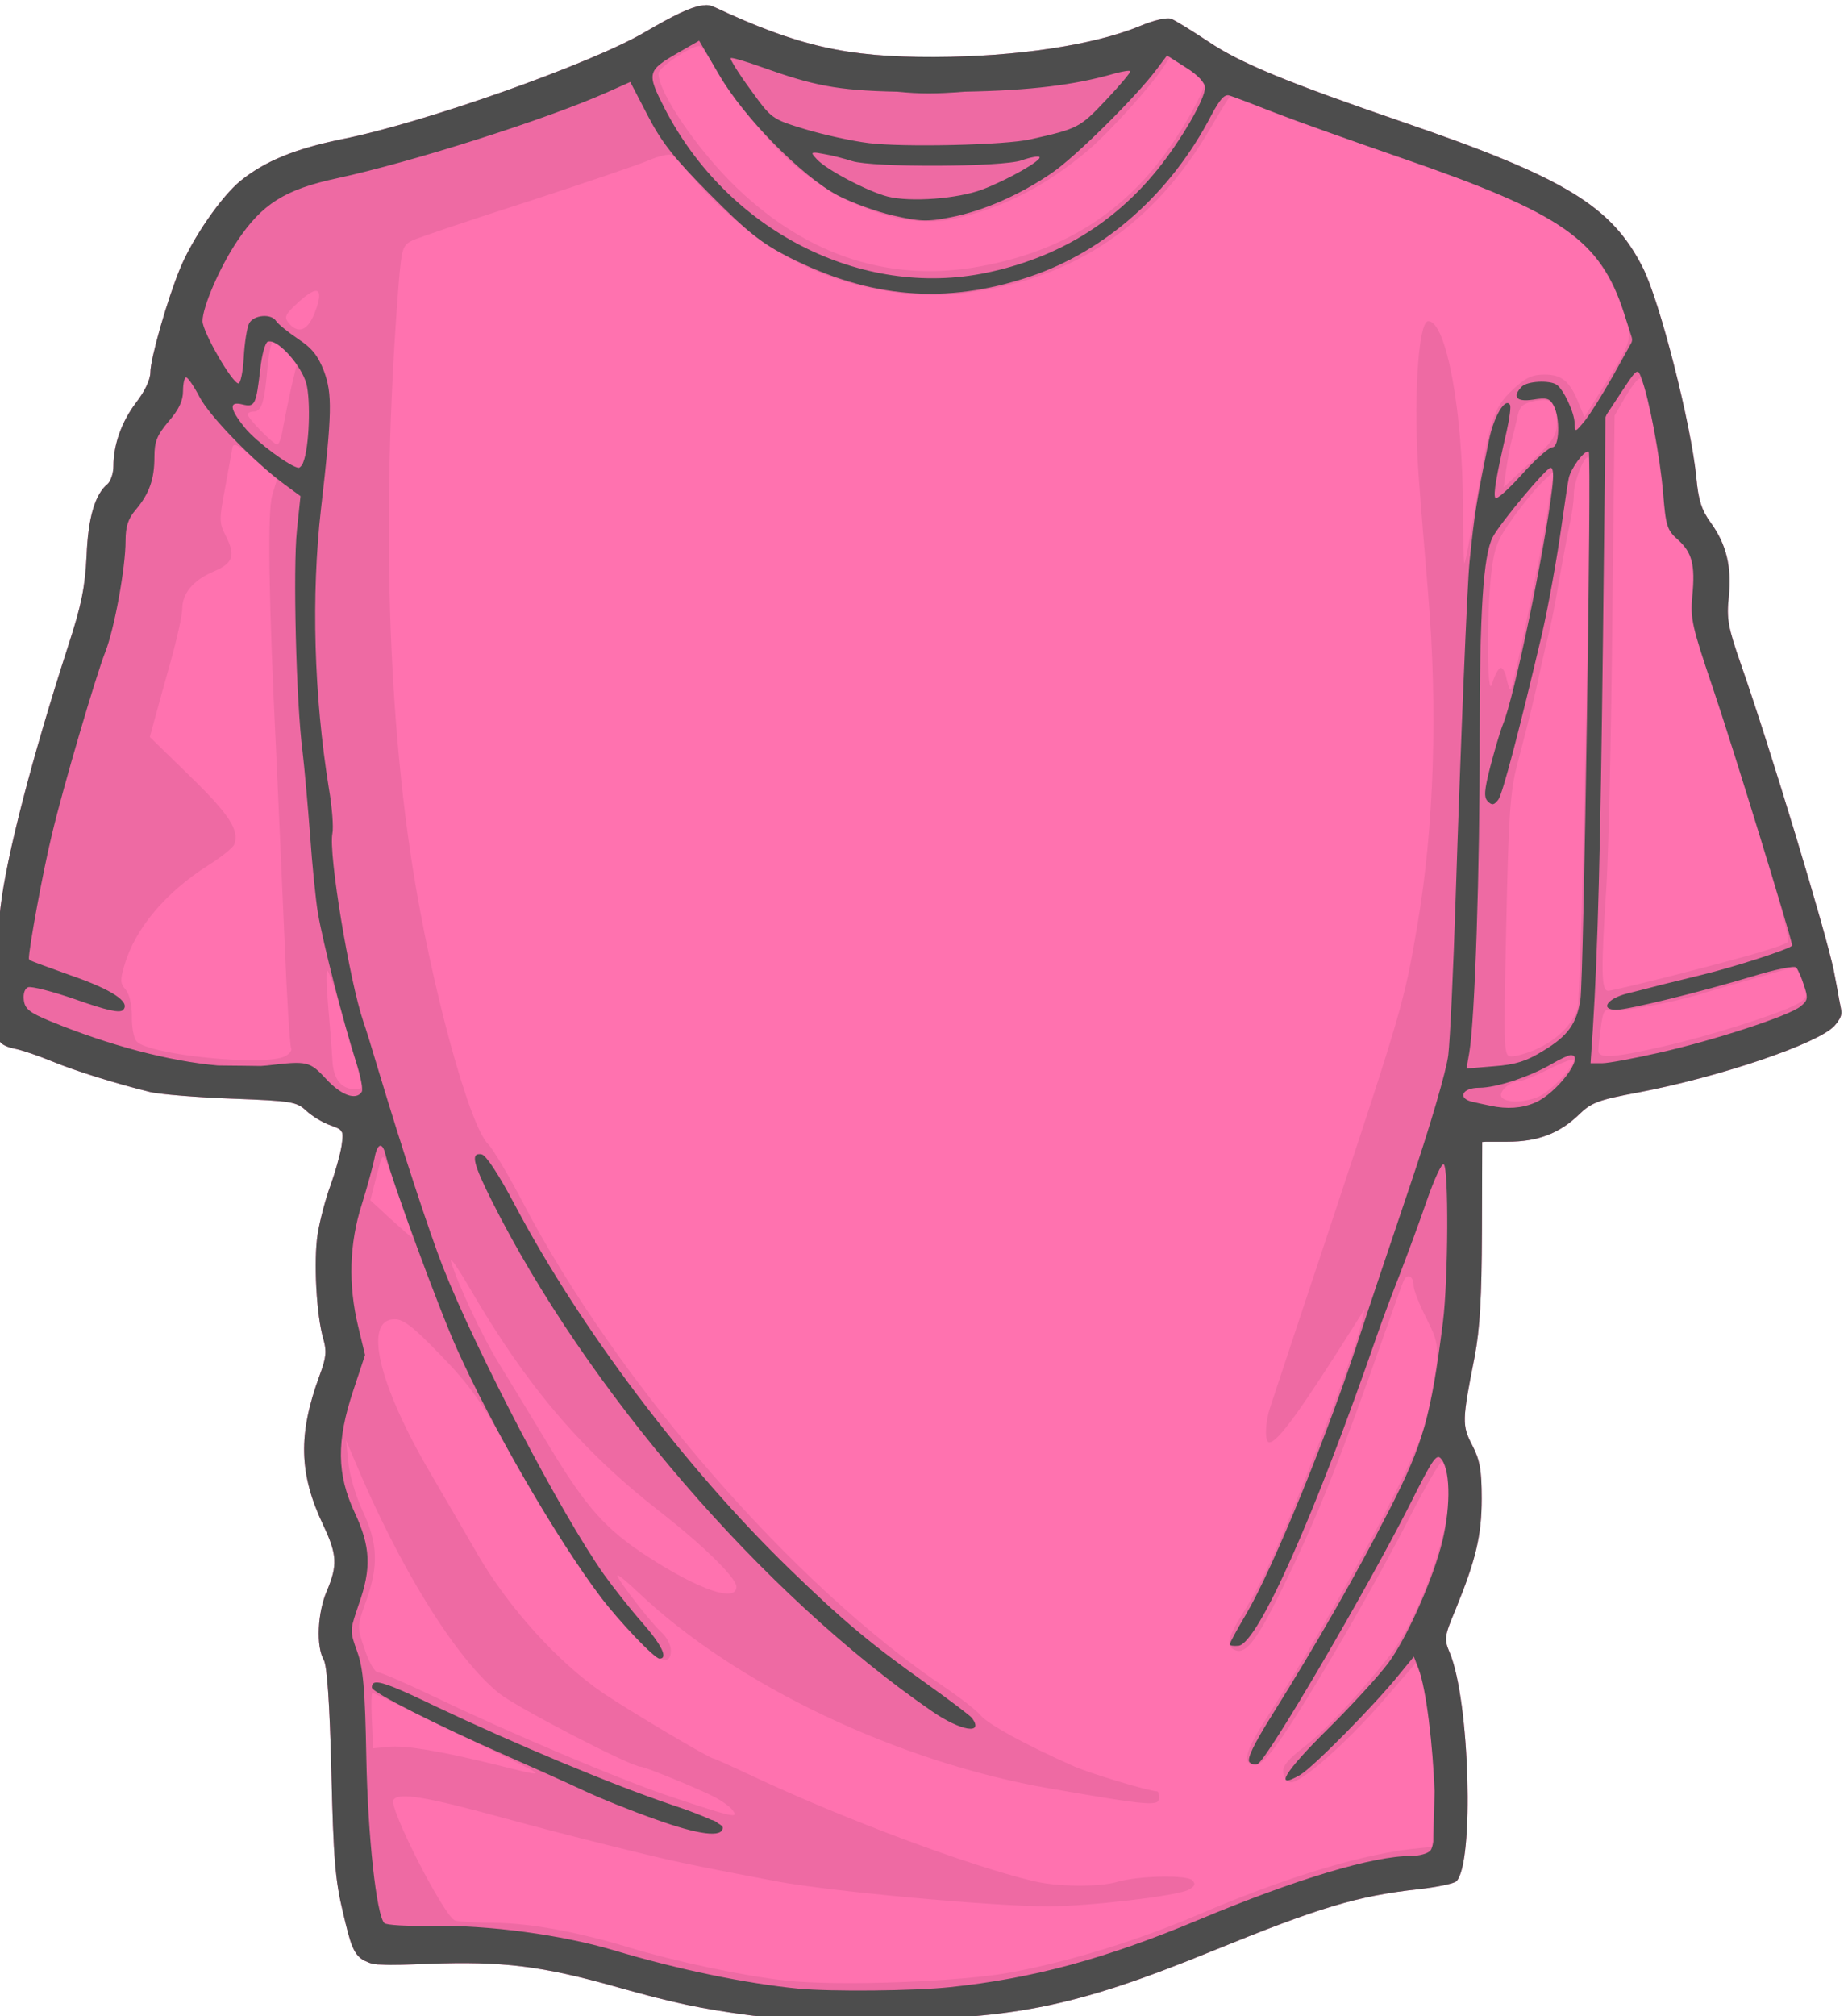 <svg xmlns="http://www.w3.org/2000/svg" width="730" height="796"><path d="M279.3 2C278.9 2 278.6 2 278.2 2.1 278.2 2.1 278.2 2.1 278.1 2.1 277.9 2.1 277.5 2.1 277.2 2.2 277.1 2.2 277.1 2.2 277 2.2 272.6 2.9 266 6.1 254.7 12.7 233.6 25.1 167.5 48.5 135.3 54.9 116.7 58.7 104.8 63.5 95 71.4 87.5 77.5 76.1 93.9 71.1 106.1 66 118.5 59.4 141.7 59.4 147 59.4 149.9 57.2 154.5 53.8 158.9 48.1 166.4 44.8 175.5 44.8 184.1 44.8 186.9 43.7 190 42.5 191.1 37.5 195.2 34.8 204.4 34.2 219.5 33.6 231.7 32.2 238.9 27 254.8 12.6 299.3 2.6 337.9 0.2 358.2 -0.2 361.1-0.7 368.6-1.2 377 -1.2 377.4-1.2 377.7-1.2 378.1 -1.5 381.7-1.7 385.4-1.8 388.7 -2 392.6-2 395.6-2.1 398.2 -2.2 404-2 407-1.3 408.7 -1.3 408.7-1.3 408.8-1.3 408.8 -0.2 412.4 2.1 413.3 6.4 414.2 9.2 414.8 15.5 417 20.4 419 29.5 422.8 46.3 428 59.4 431.2 63.4 432.1 77.9 433.3 91.8 433.8 115.3 434.7 117.2 435 121 438.6 123.3 440.7 127.5 443.3 130.5 444.3 132.1 444.9 133.2 445.3 134 445.8 134 445.8 134 445.8 134 445.8 134.5 446.1 134.8 446.6 135.1 447.1 135.5 448.1 135.3 449.8 134.9 452.6 134.3 456.2 132.3 463.2 130.5 468.2 128.6 473.3 126.4 481.7 125.5 487.1 123.8 497.8 125 519.4 127.7 528.6 129.1 533.5 128.9 536 126.2 543.2 117.7 566.3 118.1 581.9 127.6 602 133.2 613.8 133.4 618 129.1 628.2 125.4 636.7 124.8 650.1 127.9 655.4 129.2 657.9 130.2 671.9 130.9 699.5 131.7 733.7 132.4 742.4 135.5 755.2 138.4 767.3 139.5 772.6 145 774.6 145 774.6 145 774.6 145 774.6 146.6 775.4 148.4 775.7 150.7 775.7 155 776 160.8 775.7 169.1 775.4 198.5 774.3 214.1 776.2 243.8 784.6 266.2 790.9 276.7 793.1 296.1 795.7 297.9 796 301.3 796.2 305.5 796.4 306.5 796.7 307.2 796.9 307.4 797 307.9 797.5 318.8 797.6 332.8 797.3 332.9 797.3 333 797.3 333.2 797.3 335.7 797.4 338.2 797.4 340.7 797.4 398.6 797.8 423.6 792.9 478.5 770.5 521.2 753.1 536 748.6 560.6 745.9 567.8 745.1 574.4 743.7 575.3 742.8 582.4 735.7 580.6 671.5 572.7 652.6 570.4 647.2 570.5 646.2 574.9 635.7 583 615.9 585.3 606.3 585.3 591.7 585.3 580.5 584.6 576.5 581.6 570.7 577.5 562.8 577.5 561 582.5 535.8 584.6 524.7 585.3 512.6 585.4 486L585.5 450.9 587.1 450.8 595.5 450.8C607.3 450.8 615.9 447.6 623.6 440.2 628.6 435.3 631.3 434.3 647.4 431.3 679.4 425.2 718.1 412.1 724.6 405.1 725.4 404.2 726 403.5 726.4 402.7 726.4 402.6 726.4 402.6 726.5 402.6 727.1 401.6 727.4 400.7 727.4 399.7 727.4 399 727 397.1 726.5 394.6 726 391.8 725.4 388.3 724.4 383.3 721.4 368.5 699.2 295.1 687.5 261.7 682.6 247.6 682 244.3 682.9 235.7 684.1 223.8 682 215 675.8 206.4 672.2 201.5 670.9 197.5 670.1 188.7 668.1 167.8 655.7 118.9 648.9 105.6 636.6 81.3 618.1 70.1 554.2 48.2 508.4 32.5 489.9 24.9 477.3 16.4 470.8 12.1 464.2 8 462.6 7.4 460.9 6.8 455.7 8 450.5 10.2 432.2 17.8 401.6 22.4 369 22.5 334.2 22.6 315.2 18.2 282 2.7 281.2 2.3 280.3 2.1 279.3 2z" fill="#ff72af"/><path d="M278.3 11.7C275.1 11.7 261.6 18.9 255.2 23.9 251.6 26.8 213.9 41.2 187.9 49.6 158.6 59.1 150.2 61.4 134.5 64.4 109.8 69 95.8 79.8 84.5 102.8 81.2 109.4 77.4 119.8 76 126 74.6 132.3 72.7 138.1 71.9 138.9 71 139.8 70.4 143.5 70.4 147.2 70.4 153.6 69.7 155 59.8 168.4 58.4 170.2 56.7 176.6 56 182.5 55.1 190.3 53.7 194.4 51 197.3 47.8 200.7 47 204 45.7 218 44.1 236.1 43.4 239.2 32.3 274.4 23.8 301.5 16.8 328.2 12.1 351.4 8.6 369.1 5.6 395.2 6.7 399.5 7.1 401 10.5 403.3 14.2 404.7 17.9 406 25 408.6 30 410.4 57.9 420.6 66.9 422.3 95.1 422.9L122.4 423.6 128.1 429.2C133 434.2 134.7 434.9 141.8 434.9 146.2 434.9 149.8 435.5 149.8 436.1 149.8 439.4 141.2 471.8 139.3 475.4 136 481.9 134.8 502.5 137 515.2 139.9 532.2 139.6 538.1 134.5 554.9 129.1 572.7 129.6 578.5 138.4 598.4 144.2 611.7 144.5 618.2 140.1 629.5 136.4 638.9 135.9 647.6 138.9 652.7 140.2 655.1 141.2 668.9 141.9 696 142.9 736.1 145.8 758.9 150.5 763.7 152.1 765.4 154.8 765.5 162.1 764.3 172.9 762.6 209.2 764.5 222 767.4 226.4 768.5 238.9 771.7 249.6 774.7 269 780.1 297.4 786.1 309.5 787.4 313.1 787.7 331.7 787.9 350.9 787.6 379.1 787.3 389 786.5 402.8 783.7 431.6 777.7 446 773.1 477.5 759.9 512 745.3 537.3 737.6 557.3 735.6 565.4 734.7 568.7 733.7 569.8 731.5 571.9 727.7 571.8 693 569.7 677 568.8 670.1 566.5 659.9 564.6 654.4L561.2 644.5 567.2 630.6C578.7 603.7 580.4 582.5 572 570.1 568.8 565.5 568.1 562.9 568.9 559.1 578.5 514.6 580 477.2 573.6 443.2L572.6 437.7 583.7 439C603.9 441.3 612.5 439 622.2 428.7 625.7 425 628.9 423.5 635.2 422.7 655 420 681.1 413.2 701.9 405.3 721.3 398 720.9 398.6 715.7 381.5 714 375.6 710.3 362.8 707.5 353 700.9 329.4 691.3 298.5 681.4 268.8 674.1 247.1 673.4 243.7 674.4 235.4 675.7 223.7 673.2 214.5 667.3 209.2 663.1 205.4 662.6 203.9 661.6 189.9 660.6 175.5 654.3 146.2 650.8 139.7 650 138.1 649.2 135 649.2 132.7 649.2 130.5 647.3 123.4 644.9 117 638.3 99.3 626 86.8 604.7 76.6 595.8 72.2 578.6 65.3 566.5 61.2 501.1 38.8 488 33.4 471.6 22.5 464 17.4 461.6 16.6 458.9 17.9 444.2 24.9 402.3 31.2 369.6 31.2 336.9 31.2 314 26.7 290.1 15.5 285.6 13.5 280.3 11.8 278.3 11.7zM276.1 18.2C277.1 18.2 279.3 21.1 281.1 24.5 286.9 36 304.2 57.3 314.5 65.8 334.7 82.4 358.2 90.3 376.3 86.5 395.9 82.3 412.9 73.7 430.1 59.1 438.5 51.9 454.5 34.2 459.7 26.3L462.3 22.3 469 26.8C472.7 29.2 475.7 32 475.7 32.9 475.7 36.7 465.6 54.2 457.2 64.7 440 86.3 417.6 99.4 388.2 105 352.5 111.9 319.4 101.4 291.1 74.2 275.9 59.7 260.1 36.6 260.1 29 260.1 26.7 272.7 18.2 276.1 18.2zM486.2 37.7C486.4 37.7 491.7 39.7 497.8 42.3 503.9 44.8 513.4 48.4 518.7 50.2 524.1 52.1 542.2 58.4 559.1 64.2 595.1 76.8 613.3 85.2 623.4 94.2 631.3 101.1 639.6 115.1 642.6 126.4 644.7 134.1 644.1 135.8 632.4 154.3L625.9 164.7 623.6 159.2C620.1 150.5 617 147.9 610.1 147.9 605.1 147.9 602.5 149.2 597.4 154 589.9 161.1 588.4 165.8 582.8 199.8 580.8 211.8 578.9 222 578.5 222.4 578.2 222.7 577.9 213 577.9 200.8 577.9 162.5 571.3 126.8 564.2 126.8 560.1 126.8 558.2 159.6 560.5 189.3 561.4 201.7 562.5 214.5 564.1 233.9 568 280 566.5 326.7 559.9 365.2 554.9 394.9 553.6 399.4 526 482.6 513.5 520.1 502.6 553.1 501.7 555.8 499.7 561.9 499.5 569.5 501.4 569.5 504.7 569.5 513.7 557.1 535.5 522.5L539.1 516.8 538 521.7C536.2 529.5 528.7 550.5 517.4 579.2 505.3 610.1 498.4 625.2 490.8 637.2 484.9 646.6 484.2 650.2 488 651.6 492.4 653.3 497 647 508.2 623.8 521 597.5 529.5 576 547.8 524.1 550.8 515.6 553.7 507.4 554.4 505.9 555.7 502.5 558.4 503.7 558.4 507.7 558.4 509.3 560.7 515.2 563.6 520.8 569.1 532 569.1 532.3 563.4 560.6 560.5 574.7 527.1 637 500.6 677.9 491.6 691.8 490.4 696.8 496 696.8 498.3 696.8 502 692.6 508.4 683 521.5 663.2 544 624.2 557.2 598.4 563.5 586.1 569.2 576.5 569.9 576.9 572.4 578.4 573.2 590.7 571.4 599.8 567.6 618.9 557.6 642.7 548.9 653.8 536.9 669 523.7 683.1 515.2 689.7 508.8 694.6 506.5 697.4 506.9 699.9 507.1 701.7 508.5 703.5 509.8 703.7 513.5 704.4 531.8 688.3 546.2 671.7L559.2 656.7 561.1 661.3C564 668.8 566.9 697.2 566.3 713.8L565.7 729.2 560.9 729.7C539.5 731.6 508.5 740.9 473.3 756 449.8 766 424.2 774 400.3 778.6 380.3 782.5 331.5 784.3 310.3 782 293.3 780.1 266.9 774.5 248.7 769 228.4 762.8 208.9 759.2 194.6 759.2 188.3 759.2 181.6 758.8 179.8 758.3 175.7 757.2 153.5 713.8 155.4 710.7 157.3 707.6 167.8 709.3 198.5 717.7 220.4 723.7 255.7 732.6 269 735.4 279.9 737.7 288.2 739.3 307.1 742.9 328.9 746.9 392 752.7 414.1 752.7 429.9 752.7 464.9 748.6 469.4 746.2 472 744.8 472.4 743.9 471 742.4 468.8 740.2 449.9 740.6 441.5 743 434.1 745.2 417.5 745 408.1 742.7 382.6 736.6 333.9 718.4 298.4 701.8 289.7 697.7 282.2 694.3 281.8 694.3 280.3 694.3 249.3 675.9 238.4 668.6 220.6 656.5 201.1 635 188.9 614.1 183.2 604.3 174.7 589.6 170 581.6 149.4 546.5 143.4 520.9 155.9 520.9 159.4 520.9 163.3 523.9 174.1 535.1 185.6 546.9 190.2 553.5 201.5 573.6 218.8 604.5 233.2 626.1 247 642.1 258.5 655.4 265 658.9 265 651.7 265 649.6 263.4 646.4 261.5 644.7 257.3 641 243.9 623.7 243.9 622.1 243.9 621.4 247.7 624.5 252.4 629 291 665.5 355.1 695.9 414.9 706.2 454.8 713.1 457.9 713.3 457.9 709.7 457.9 708.4 457.5 707.3 457.1 707.3 454.1 707.3 430.1 700.1 424 697.3 405.1 688.9 390.3 680.8 387.4 677.3 385.6 675.2 379 670.1 372.8 665.9 313.6 626.2 243.4 545.5 206.5 474.7 200.9 464 194.7 453.6 192.8 451.7 185.4 444.5 170.4 389.5 163 342.5 152.7 277.1 150.8 195.6 157.6 110.7 158.7 98.2 159.1 96.8 162.8 95 165 93.9 185.4 87 208.2 79.7 230.9 72.3 252.6 64.9 256.3 63.3 260 61.7 264 60.7 265.2 61.2 266.4 61.7 270.5 66.1 274.4 70.9 282.9 81.5 299.7 95.4 312.5 102.3 333.5 113.7 359.9 118.7 382.8 115.5 425 109.8 456.2 88.4 478.4 50.2 482.4 43.3 485.9 37.7 486.2 37.7zM124.4 114.9C126.6 114.5 126.7 117.4 124.4 123.3 121.6 130.6 117.8 132.1 114 127.5 112.1 125.2 112.7 124.1 118 119.2 120.9 116.6 123 115.2 124.4 114.9zM107.8 134.9C108.5 134.9 111 136.6 113.4 138.6L117.6 142.3 115.1 152.8C113.8 158.6 112.3 166.1 111.7 169.4 111.2 172.7 110.2 175.5 109.5 175.5 108 175.5 97.9 165.2 97.9 163.7 97.9 163 98.9 162.5 100.2 162.5 103.3 162.5 104.5 158.8 105.6 145.9 106.1 139.9 107.1 134.9 107.8 134.9zM647.6 149.5C649.7 149.5 654.1 170.3 656.3 190.5 658.2 207.8 658.7 209.7 662.6 212.8 668.2 217.2 670.2 224.8 668.6 235.2 667.4 242.6 667.9 245.6 673 260.2 687.7 302.9 707.9 370.5 706.3 371.9 704.6 373.5 690.8 377.5 662.3 384.8 648.6 388.3 636.4 391.2 635.2 391.2 632.5 391.2 632.4 383 634.6 349.5 635.4 336.3 636.5 289.2 636.9 244.8L637.8 164.1 642 156.8C644.4 152.8 646.9 149.5 647.6 149.5zM609.8 158C614 158 615.2 160.5 615 167.4 614.8 172.2 613.2 174.5 604.4 182.7L594 192.4 595 185.2C595.6 181.2 596.6 175.7 597.3 173.1 598.1 170.4 599.1 166.2 599.6 163.8 600.4 160.3 601.8 159.2 606.5 158.3 607.8 158.1 608.9 158 609.8 158zM92.7 175.7C93.8 175.6 96.2 177.4 100.8 181.6L109.4 189.3 107.5 195.7C105.6 202.5 106.1 236.4 109.2 299.5 110 316.5 111.4 348.8 112.4 371.3 113.3 393.9 114.5 413 115 413.8 115.5 414.6 114.4 416.1 112.7 417 104.9 421.2 58.4 416.5 53.9 411.1 52.8 409.8 52 405.4 52.1 401.2 52.1 396.6 51.1 392.4 49.6 390.7 47.5 388.3 47.4 386.9 49.2 381 53.4 366.6 65.4 352.4 82.2 341.7 87.4 338.5 92 334.7 92.5 333.5 94.7 327.9 90.6 321.6 75.2 306.6L59.2 291 60.9 284.7C61.8 281.3 64.7 270.9 67.3 261.6 69.9 252.3 72 242.8 72 240.4 72 234.3 76.3 229.1 84.3 225.7 92.3 222.3 93.2 219.3 88.9 211 86.6 206.5 86.6 204.8 88.9 192.8 90.2 185.5 91.6 178.3 91.8 176.7 91.9 176.1 92.2 175.7 92.7 175.7zM627.1 180.6C627.3 180.6 627.4 180.6 627.5 180.7 628.8 182.1 624.7 392.2 623.2 397.9 621.4 404.5 614.7 411 605.9 414.7 602.7 416 598.8 417.1 597.1 417.1 594 417.1 593.9 415.9 595 365.6 595.9 321.8 596.6 312.3 599.3 302 604.2 283.3 606.4 274.5 608.6 263.8 609.8 258.5 611.3 251.9 612 249.2 612.7 246.6 614.5 237.5 615.9 229 617.4 220.5 619.3 210.5 620.1 206.8 621 203 621.7 197.7 621.7 195 621.7 190.4 625.5 180.6 627.1 180.6zM613.9 186L613 190.9C612.5 193.6 611.6 199 611.1 203.1 609.2 216.2 597.9 271.1 596.8 272.2 596.4 272.6 595.7 270.6 595.1 267.9 594.6 265.1 593.4 263.3 592.5 263.8 591.6 264.4 590.2 267.2 589.4 270 587.4 276.9 587.2 242.8 589.1 226.2 590.3 216.1 591.4 213.2 597.8 204.3 601.8 198.7 607.1 192.3 609.5 190.1L613.9 186zM708.5 382C709.9 381.9 710.9 382.9 711.5 385.3 712 387.5 712.9 390.3 713.4 391.7 714 393.3 712.7 395 709.6 396.6 701.9 400.6 675.4 409 657.3 413.1 637.8 417.6 631.4 418.1 631.4 414.9 631.4 413.7 631.8 409.4 632.4 405.4 633.3 398.9 633.7 398.2 637.2 398.9 640.7 399.5 660 396 671.1 392.7 673.8 391.8 682.6 389.3 690.6 387 698.6 384.7 706.4 382.5 707.8 382.1 708.1 382 708.3 382 708.5 382zM129.3 383.2C129.4 383.2 129.4 383.2 129.4 383.3 130.1 383.9 133.1 393.3 136.3 404.3 139.4 415.4 142.4 425.7 142.9 427.2 143.5 429.2 142.8 430.1 140.6 430.1 134.8 430.1 131.7 426.2 131.3 418.6 131.1 414.7 130.3 404.8 129.6 396.8 128.9 389.3 128.8 383.5 129.3 383.2zM620.9 418.4C621.4 418.3 621.7 418.4 621.7 418.6 621.7 421.2 613.3 430.1 608.6 432.6 603.1 435.4 594.8 435.7 593.1 433.1 591.9 431 596.7 426.8 600.3 426.8 601.6 426.8 606.9 424.6 612.1 422 616.1 420 619.5 418.6 620.9 418.4zM151.3 456.9C151.7 457 152.1 457.8 152.7 459.2 155.3 465.5 160.8 480.7 162 484.8 162.6 486.8 162.8 488.4 162.5 488.4 162.2 488.3 158.5 485.1 154.1 481.1L146.3 473.9 148.7 464.5C150.1 459.1 150.7 456.9 151.3 456.9zM178.3 497.6C178.9 497.8 181.8 502.2 185.6 508.7 207.8 546.9 229.5 572.5 260.1 596.4 277.6 610 290.9 623 290.9 626.5 290.9 632.8 276.2 627.8 255.7 614.5 239.3 603.9 231.4 595 216.9 570.9 209.7 559 200.7 544.3 197 538.2 190.4 527.5 180.6 506.5 178.2 498.2 178.1 497.7 178.1 497.6 178.3 497.6zM136.7 568.7L139.8 576C157.7 618.9 180.1 655 197.3 668.7 204.4 674.3 249.3 697.6 253.2 697.6 254.8 697.6 276.2 706.4 282.2 709.5 284.9 710.9 288 713.1 289.2 714.5 292.2 718.2 289.9 717.7 265 709.4 245.7 703 201 684.1 171.3 669.8 160.4 664.6 150.5 660.3 149.3 660.3 148.1 660.3 145.7 656.3 144.1 651.3 141 642.3 141 642.3 144.6 632.2 149.6 618.3 149.3 609.4 143.3 596.7 140.6 590.9 138 582.2 137.6 577.4L136.7 568.7zM147.1 668.4C147.5 668.4 157.2 673 168.7 678.6 180.2 684.2 195 691.4 201.7 694.7 215.8 701.6 215.5 701.7 196 696.8 174.1 691.4 160.6 689.1 153.6 689.7L147.4 690.3 146.9 679.3C146.6 673.3 146.7 668.4 147.1 668.4z" fill-opacity="0.07"/><path d="M279.3 2C278.9 2 278.6 2 278.2 2.1 278.2 2.1 278.2 2.1 278.1 2.1 277.9 2.1 277.5 2.1 277.2 2.2 277.1 2.2 277.1 2.2 277 2.2 272.6 2.9 266 6.1 254.7 12.7 233.6 25.1 167.5 48.5 135.3 54.9 116.7 58.7 104.8 63.5 95 71.4 87.5 77.5 76.1 93.9 71.1 106.1 66 118.5 59.4 141.7 59.4 147 59.4 149.9 57.2 154.5 53.8 158.9 48.1 166.4 44.8 175.5 44.8 184.1 44.8 186.9 43.7 190 42.5 191.1 37.5 195.2 34.8 204.4 34.2 219.5 33.6 231.7 32.2 238.9 27 254.8 12.6 299.3 2.6 337.9 0.2 358.2 -0.2 361.1-0.7 368.6-1.2 377 -1.2 377.4-1.2 377.7-1.2 378.1 -1.5 381.7-1.7 385.4-1.8 388.7 -2 392.6-2 395.6-2.1 398.2 -2.2 404-2 407-1.3 408.7 -1.3 408.7-1.3 408.8-1.3 408.8 -0.2 412.4 2.1 413.3 6.4 414.2 9.2 414.8 15.5 417 20.4 419 29.5 422.8 46.3 428 59.4 431.2 63.4 432.1 77.9 433.3 91.8 433.8 115.3 434.7 117.2 435 121 438.6 123.3 440.7 127.5 443.3 130.5 444.3 132.1 444.9 133.2 445.3 134 445.8 134 445.8 134 445.8 134 445.8 134.5 446.1 134.8 446.6 135.1 447.1 135.5 448.1 135.3 449.8 134.9 452.6 134.3 456.2 132.3 463.2 130.5 468.2 128.6 473.3 126.4 481.7 125.5 487.1 123.8 497.8 125 519.4 127.7 528.6 129.1 533.5 128.9 536 126.2 543.2 117.7 566.3 118.1 581.9 127.6 602 133.2 613.8 133.4 618 129.1 628.2 125.4 636.7 124.8 650.1 127.9 655.4 129.2 657.9 130.2 671.9 130.9 699.5 131.7 733.7 132.4 742.4 135.5 755.2 138.4 767.3 139.5 772.6 145 774.6 145 774.6 145 774.6 145 774.6 146.6 775.4 148.4 775.7 150.7 775.7 155 776 160.8 775.7 169.1 775.4 198.5 774.3 214.1 776.2 243.8 784.6 266.2 790.9 276.7 793.1 296.1 795.7 297.9 796 301.3 796.2 305.5 796.4 306.5 796.7 307.2 796.9 307.4 797 307.9 797.5 318.8 797.6 332.8 797.3 332.9 797.3 333 797.3 333.2 797.3 335.7 797.4 338.2 797.4 340.7 797.4 398.6 797.8 423.6 792.9 478.5 770.5 521.2 753.1 536 748.6 560.6 745.9 567.8 745.1 574.4 743.7 575.3 742.8 582.4 735.7 580.6 671.5 572.7 652.6 570.4 647.2 570.5 646.2 574.9 635.7 583 615.9 585.3 606.3 585.3 591.7 585.3 580.5 584.6 576.5 581.6 570.7 577.5 562.8 577.5 561 582.5 535.8 584.6 524.7 585.3 512.6 585.4 486L585.5 450.9 587.1 450.8 595.5 450.8C607.3 450.8 615.9 447.6 623.6 440.2 628.6 435.3 631.3 434.3 647.4 431.3 679.4 425.2 718.1 412.1 724.6 405.1 725.4 404.2 726 403.5 726.4 402.7 726.4 402.6 726.4 402.6 726.5 402.6 727.1 401.6 727.4 400.7 727.4 399.7 727.4 399 727 397.1 726.5 394.6 726 391.8 725.4 388.3 724.4 383.3 721.4 368.5 699.2 295.1 687.5 261.7 682.6 247.6 682 244.3 682.9 235.7 684.1 223.8 682 215 675.8 206.4 672.2 201.5 670.9 197.5 670.1 188.7 668.1 167.8 655.7 118.9 648.9 105.6 636.6 81.3 618.1 70.1 554.2 48.2 508.4 32.5 489.9 24.9 477.3 16.4 470.8 12.1 464.2 8 462.6 7.4 460.9 6.8 455.7 8 450.5 10.2 432.2 17.8 401.6 22.4 369 22.5 334.2 22.6 315.2 18.2 282 2.7 281.2 2.3 280.3 2.1 279.3 2zM276.1 16.1C276.2 16.1 276.2 16.1 276.2 16.1 276.2 16.1 276.2 16.1 276.2 16.1L284 29.4C293.7 46.3 316.9 69.8 331 77.2 336.4 80 346.2 83.6 352.9 85.1 363.3 87.5 366.4 87.6 375.5 85.8 388.4 83.3 402.8 77 415.5 68.3 424.9 61.9 448.7 38.3 456.8 27.5L461 21.9 468.5 26.7C473.2 29.6 476 32.7 476 34.6 476.1 39 466.3 55.8 457.1 67.1 439.8 88.4 417.4 101.9 389.7 107.7 340.1 118 287.4 91.1 262.5 42.7 255.4 28.8 255.6 27.9 267.9 20.8L276.1 16.1zM289 22.9C290.4 23 295.3 24.5 300.9 26.5 321.1 33.7 330.3 35.7 354.3 36.2 363.6 37.1 369.6 37.1 381 36.2 407.3 35.7 424.5 33.6 440.4 29 443.4 28.2 446.1 27.7 446.5 28.1 446.8 28.4 442.5 33.6 436.9 39.5 426.5 50.5 425.8 50.8 407.1 55 397.3 57.3 356.8 58.2 343.2 56.5 336.6 55.7 325.3 53.2 318 51 304.8 47 304.8 46.9 296.4 35.3 291.7 28.9 288.3 23.3 288.6 23 288.7 22.9 288.8 22.9 289 22.9zM248.9 32.4C248.9 32.4 248.9 32.4 249 32.4L255.9 45.7C261.4 56.3 266.4 62.6 280.6 76.9 295.2 91.6 300.9 96.1 311.5 101.5 343.6 117.8 373.6 120.3 406.6 109.3 436.6 99.3 462.6 76.2 478.5 45.5 481.8 39.3 483.7 37.1 485.6 37.7 487 38.1 495.2 41.2 503.6 44.5 512.1 47.8 534.6 55.8 553.7 62.4 617.2 84.3 632.2 94.7 641.5 123.6L644.6 133.3C644.7 133.7 644.7 134 644.7 134.3 644.7 134.6 644.6 134.9 644.5 135.2L637.4 148C633.2 155.5 628.1 163.6 626 166.2 622.2 170.8 622.1 170.8 622 167.2 622 163 617.6 153.7 614.9 151.9 612 150 603.4 150.5 601.2 152.6 597.2 156.7 599 158.8 605.6 157.8 611 156.9 612.2 157.3 613.7 160.1 616.4 165.1 616 176.6 613.2 176.6 611.9 176.6 606.5 181.4 601.2 187.3 595.9 193.2 591.2 197.4 590.7 196.6 589.8 195.2 591.1 187.9 595.2 170.1 596.3 165.2 596.9 160.6 596.5 159.9 594.7 156.7 590.1 164.3 588.2 173.7 583.3 197.6 582.5 202.3 580.5 221.8 579.6 230.3 576.9 296 575 354.9 574.1 383 572.8 410.8 572.1 416.6 571.4 422.6 564.9 444.8 556.9 468.4 549.2 491.2 540.5 517.1 537.6 526 525 565.2 503 619.1 492.2 637.4 488.7 643.3 485.8 648.6 485.8 649.2 485.8 649.8 487.3 650 489.3 649.8 497 648.6 519.3 598.6 544.1 526.8 546.1 521 550.2 510.1 553.2 502.5 556.1 494.9 560.9 482 563.7 473.8 566.6 465.5 569.5 459.2 570.3 459.7 572.3 460.9 572.1 505.2 570 521.9 565.3 559.1 562.3 569.9 548.8 596.2 535.7 621.7 520.6 648.2 502.4 677.3 495.2 688.8 492.4 694.6 493.6 695.8 494.5 696.7 496 697 496.9 696.4 501.2 693.8 540 627.4 556.8 594.3 566.3 575.3 567.6 573.6 569.5 576.3 573.2 581.3 573 597 569.1 611.1 565 626 555.4 647.1 548.5 656.5 544.9 661.4 534 673.3 524.3 682.9 507.4 699.6 502.9 707 513.6 700.8 518.8 697.7 542.9 673.3 552.5 661.4L558.5 654.1 560.3 658.7C563.5 667.1 566 689.4 566.7 707.1 566.7 707.2 566.7 707.4 566.7 707.5 566.7 708.9 566.6 710.2 566.6 711.5L566.2 727.1 566.2 727.1C565.9 729 565.5 730.3 564.9 730.8 563.9 731.9 560.5 732.8 557.5 732.8 542.4 732.8 512.2 741.8 472.8 758.3 436.6 773.4 407.9 781.2 375.3 784.6 361.1 786.1 328.4 786.4 315.5 785.2 294.9 783.2 268 777.7 242.3 770 221.6 763.9 193.4 760.1 170.7 760.4 161 760.6 152.5 760.1 151.8 759.3 148.7 756 145.3 725.2 144.7 693.8 144.2 666.9 143.5 658.8 141.1 652.1 139.7 648.2 138.9 646.1 139 643.8 139 643.5 139 643.2 139 642.9 139 642.8 139 642.7 139 642.7 139.3 640.5 140.2 638 141.7 633.5 146.8 619.2 146.4 610.7 140.1 597.2 133 582 132.9 569 139.5 549.2L144.2 535 141.5 523.8C137.5 507.3 138 490.9 142.9 475.6 145.1 468.6 147.3 460.4 147.9 457.5 149 451.4 151 450.6 152.3 455.9 154.7 466 173.4 516.9 180.5 532.6 194.5 563.8 220 607.7 237.3 630.6 244.5 640.1 258.6 654.9 260.5 654.9 264 654.9 261.5 649.6 253.8 640.8 249.2 635.6 242.4 627 238.6 621.7 221.7 597.8 188.2 533.8 174.9 500.1 169.5 486.2 159.1 454.5 149.4 422.3 147 414.2 144.4 405.8 143.6 403.6 138 387.2 129.7 336.9 131.3 329.1 131.8 326.8 131.2 318.7 129.9 311.2 124 274.6 122.9 235.2 126.8 200.9 131.2 162.9 131.3 155.6 128 146.6 125.6 140.4 123.2 137.4 117.7 133.8 113.7 131.1 109.9 128 109.1 126.8 107.2 123.7 100.2 124.3 98.4 127.7 97.6 129.3 96.6 135.3 96.3 141 96 146.8 95 151.4 94.2 151.4 91.7 151.3 80 131 80 126.8 80 121.2 86.8 105.5 93.7 95.2 103.5 80.5 112.6 74.8 133.1 70.4 162.7 64 215.9 47.1 239.7 36.5L248.9 32.4zM321.5 60.3C322.1 60.2 323.4 60.4 325.4 60.8 328.5 61.3 333.5 62.6 336.6 63.6 344.9 66.2 395.9 66 403.6 63.3 407 62.1 410.2 61.5 410.6 62 411.8 63.2 398.1 71 388.1 74.8 378.3 78.5 359.7 79.9 350.6 77.6 342.8 75.6 326.4 67 322.7 62.9 321 61.1 320.4 60.3 321.5 60.3zM106.6 134.8C110.6 134.9 119 144.4 121 151.4 122.8 158.1 122.2 176.4 119.8 182.5 119.4 183.7 118.5 184.7 118 184.7 115 184.6 101.3 174.5 96.9 169.1 90.6 161.4 90.3 158.3 95.8 159.7 100.7 160.9 101.2 159.8 102.8 145.8 103.4 140.1 104.8 135.2 105.8 134.9 106.1 134.8 106.3 134.8 106.6 134.8zM646.8 146.8C647.4 146.8 647.8 147.7 648.3 149.1 651.4 157.1 655.9 181 657 194.8 658 207.5 658.5 209.3 662.7 213 668.4 218.1 669.7 222.8 668.5 235.4 667.7 244.3 668.5 247.7 676.5 271.3 684.2 293.9 707.5 369.7 707.9 373.1 707.9 373.2 707.9 373.3 707.9 373.4 706.5 374.9 685.1 381.8 672.3 384.9 666.5 386.3 659.2 388.1 656 388.9 652.9 389.7 646.9 391.3 642.7 392.3 634.8 394.3 631.9 398.7 638.5 398.7 643.2 398.7 672.1 391.6 692.3 385.5 701.1 382.8 708.9 381.2 709.5 382 710.2 382.7 711.6 385.9 712.6 389 714.3 394.1 714.2 395 711.2 397.4 706.7 401.1 677 410.8 655.2 415.7 645.4 417.9 635.4 419.8 632.9 419.8L628.3 419.8 629.2 406.4C631.2 374.7 632.2 335.7 633.2 252.8L634.2 164.8C634.3 164.5 634.5 164 634.7 163.6L640.5 154.8C644.3 149 645.9 146.7 646.8 146.8zM73.5 149C74.2 149 76.6 152.5 78.8 156.7 82.8 164.4 100.3 182.3 112.3 191.2L118.7 195.9 117.3 209.3C115.7 224.2 117 277.5 119.5 296.6 120.3 303.3 121.6 318.2 122.5 329.8 123.3 341.4 124.7 355.3 125.6 360.6 127.5 372 135.8 404.3 140.6 419.1 142.4 424.8 143.5 430.2 142.9 431.1 140.7 434.6 134.8 432.5 128.9 426.1 122.3 419 121.5 418.8 105.5 420.7 104.7 420.8 103.8 420.8 103 420.9L95.7 420.8C92 420.8 88.9 420.7 86.1 420.7 66.9 419 43.4 412.9 19.6 403.1 11.6 399.8 9.8 398.3 9.4 394.8 9.1 392.3 9.8 390.3 11.1 389.8 12.3 389.3 20.9 391.5 30.1 394.7 42 398.9 47.3 400.1 48.6 398.8 51.7 395.7 44.4 390.8 27.9 385.1 19.8 382.2 12.9 379.7 11.7 379.1 11.6 378.9 11.5 378.7 11.4 378.5 11.4 374.4 17 343.8 20.6 329.1 25 310.6 37.9 266.8 41.6 257.4 45.2 248.3 49.6 224.1 49.6 213.6 49.6 207.9 50.6 204.8 53.6 201.3 59 194.9 61 189.2 61 180.4 61 174.3 62 171.9 66.6 166.4 70.7 161.7 72.3 158.2 72.3 154.4 72.3 151.4 72.9 149 73.5 149zM627.3 178.3C627.4 178.3 627.5 178.3 627.6 178.4 628.8 179.6 625.6 386 624.3 394.7 622.8 404.2 619.3 409.1 609.6 414.9 603 419 598.5 420.4 590.1 421L579.3 421.9 580.4 415.6C582.6 402.8 584.6 343 584.5 291.7 584.5 241.6 585.9 219.2 589.7 212 592.7 206.4 610.8 184.7 612.5 184.7 613.6 184.7 613.8 187.5 613.1 193.2 610 218.2 598.1 275.4 593.7 286 592.6 288.7 590.4 296.2 588.7 302.7 586.3 312.1 586.1 314.8 587.7 316.4 589.4 318.1 590.2 317.9 591.9 315.7 593.6 313.3 600.2 288.2 609.1 250.4 611.6 239.5 615.1 220.3 617.1 205.8 618.2 198.2 619.3 190.5 619.7 188.8 620.5 185 625.6 178.1 627.3 178.3zM620.5 416.6C626.4 416.6 614.9 431.8 606.3 435.4 601.1 437.6 595.3 438 588.8 436.6 587 436.2 583.9 435.6 581.9 435.1 575.6 433.8 577.4 429.5 584.3 429.5 591.1 429.5 604.5 425.1 613.3 419.9 616.4 418.1 619.6 416.6 620.5 416.6zM189.5 455.7C186 455.5 187.2 460 194.1 473.8 231.6 548.7 301.5 629.8 368.2 675.7 379.5 683.5 388.8 685 384 678.4 383.4 677.5 375.3 671.4 366.2 664.9 344.2 649.3 332.9 639.9 311.7 619.3 270.7 579.5 229.3 524.7 203.4 475.8 197.1 463.9 192 456.1 190.3 455.8 190 455.7 189.7 455.7 189.5 455.7zM148.5 664.3C147.3 664.4 146.9 665.1 146.9 666.3 146.9 668.2 172.5 681.1 199.3 692.9 210.2 697.7 224.2 704 230.4 706.9 236.7 709.9 249.4 715 258.8 718.3 276.1 724.5 285.5 725.7 285.5 721.6 285.5 721.2 284.8 720.5 283.4 719.8 283.4 719.8 283.4 719.7 283.4 719.7 282.8 719.2 282 718.8 281.2 718.6 281.1 718.6 281.1 718.6 281.1 718.6 277.6 717 272.3 714.9 265.3 712.6 242.2 704.8 204.1 688.9 171.8 673.6 157.7 666.8 151.2 664.1 148.5 664.3z" fill="#4d4d4d"/></svg>